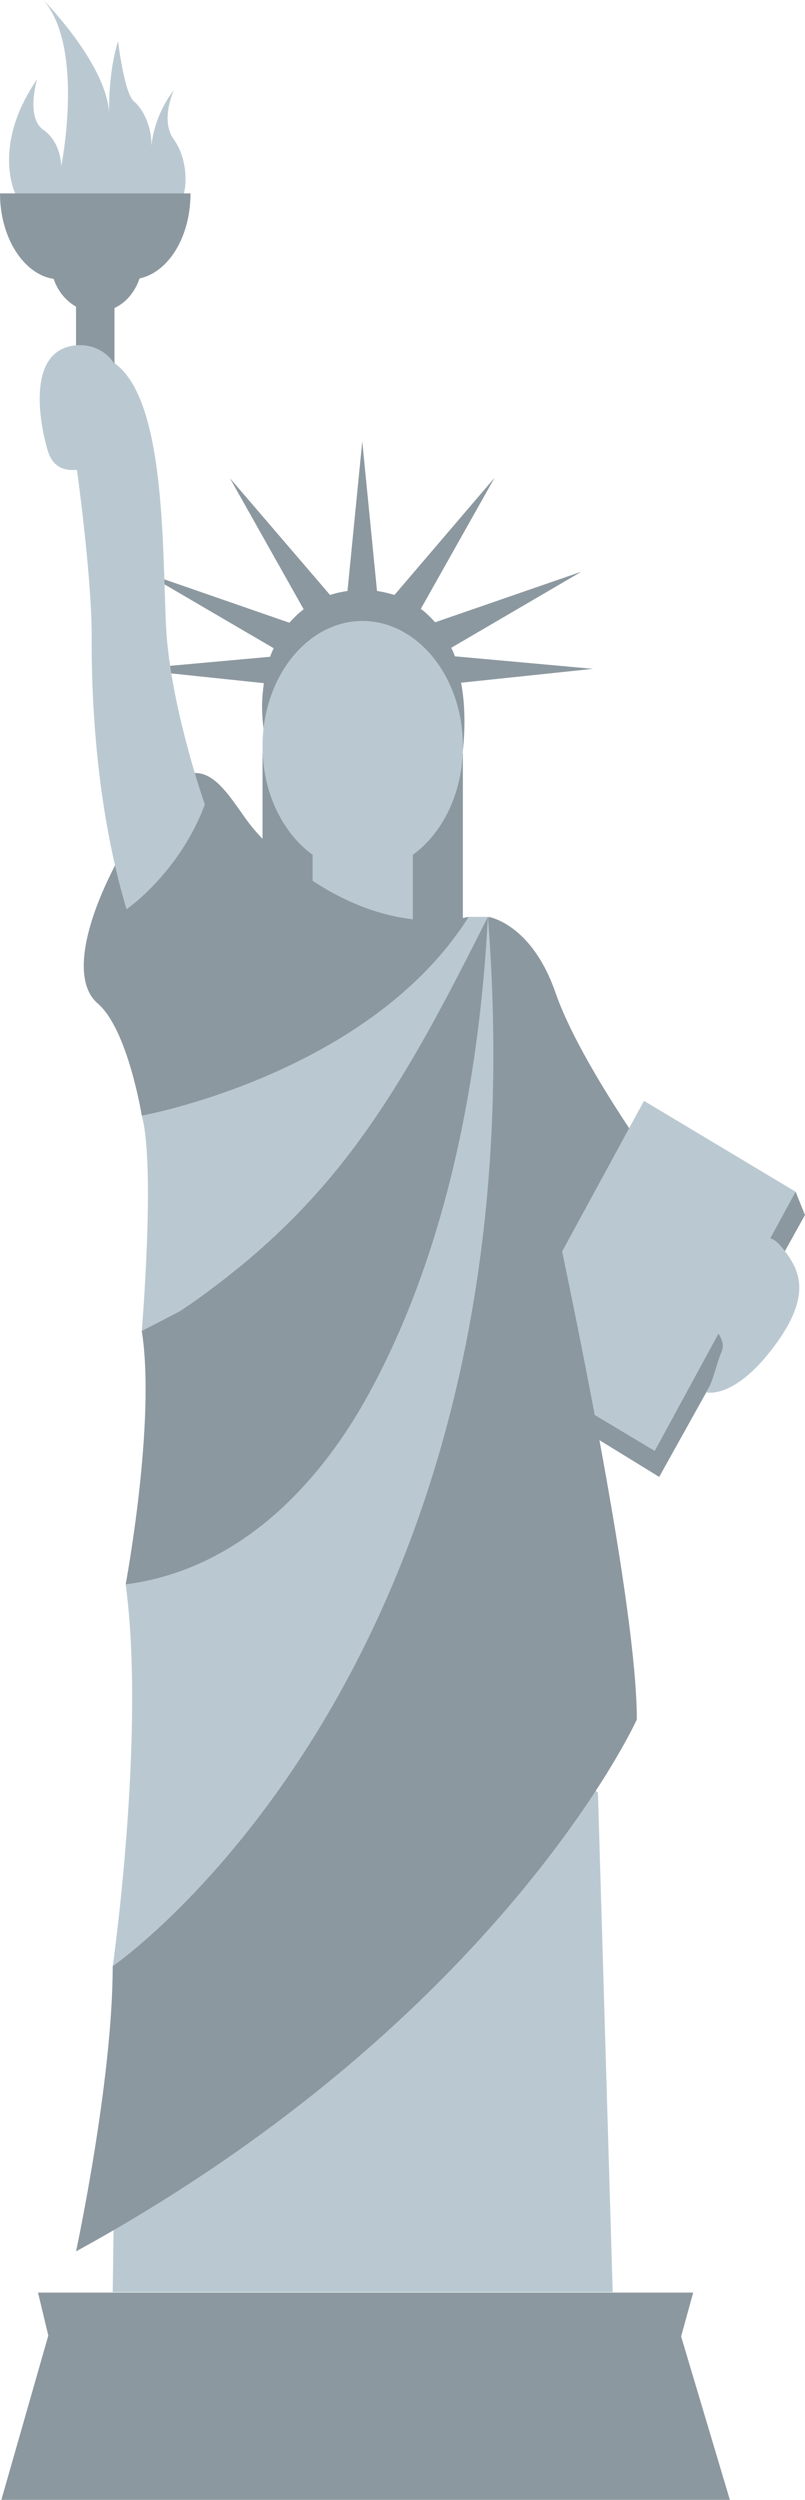 <?xml version="1.0" encoding="utf-8"?>
<!-- Generator: Adobe Illustrator 25.2.1, SVG Export Plug-In . SVG Version: 6.00 Build 0)  -->
<svg version="1.1" id="Layer_1" xmlns="http://www.w3.org/2000/svg" xmlns:xlink="http://www.w3.org/1999/xlink" x="0px" y="0px"
	 viewBox="0 0 180 558.4" style="enable-background:new 0 0 180 558.4;" xml:space="preserve">
<style type="text/css">
	.st0{fill:#8C989F;}
	.st1{fill:#BAC9D1;}
	.st2{fill:#FFFFFF;}
	.st3{fill:#6B747A;}
</style>
<g>
	<path class="st0" d="M132.6,149.4l-30.9-2.8c-0.2-0.7-0.5-1.3-0.8-1.9l29.1-17L97.3,139c-1-1.1-2-2.1-3.2-3l16.5-29.3l-22.4,26.2
		c-1.3-0.4-2.6-0.7-3.9-0.9l-3.3-33.4l-3.3,33.4c-1.3,0.2-2.7,0.5-3.9,0.9l-22.4-26.1l16.5,29.3c-1.2,0.9-2.2,1.9-3.2,3l-32.6-11.3
		l29.1,17c-0.3,0.6-0.6,1.3-0.8,1.9l-30.9,2.8l29.5,3.1c-0.2,1.6-0.4,3.3-0.4,5.1c0,16.3,10,29.5,22.4,29.5c9.6,0,17.8-8,21-19.3
		c0.5,0.1,0.9,0.3,1.4,0.5c0,0,1.2-8-0.3-15.9L132.6,149.4z"/>
	<path class="st0" d="M109.2,204.8c0,0,9.6,1.4,15,16.9c5.3,15.4,22.2,38.6,22.2,38.6l-18.6,30.6C127.7,290.9,108.2,227,109.2,204.8
		z"/>
	<rect x="58.7" y="168.3" class="st0" width="44.8" height="40.3"/>
	<rect x="69.9" y="189.1" class="st1" width="22.4" height="20.1"/>
	<g>
		<polygon class="st0" points="177.9,266.2 180,271.4 147.4,329.9 111.9,308.1 112.5,303.8 		"/>
		<polygon class="st1" points="144,245.9 177.9,266.2 146.4,324.1 112.5,303.8 		"/>
		<path class="st1" d="M157.9,311c0,0,6,1.7,14.7-9.6c8.8-11.4,6.4-17.1,3.3-21.4c-3.1-4.2-4.3-4.4-7.3-1.1
			c-3.1,3.3-12.9,9.1-11.2,13.5c1.7,4.4,5.1,6.3,4,9.4C160.1,304.8,159.4,309,157.9,311z"/>
	</g>
	<path class="st0" d="M31.7,249.2c0,0-3.1-19.3-9.9-25.1c-6.7-5.8-2-22.7,9.9-41c11.9-18.3,17.2-8.7,23.4,0
		c6.3,8.7,26.5,26.5,49.7,21.7C104.8,204.8,89.8,255,31.7,249.2z"/>
	<path class="st1" d="M31.7,297.3c0,0,3.1-37,0-48.1c0,0,50.9-9.2,73.1-44.4h4.3C109.2,204.8,94.1,271.6,31.7,297.3z"/>
	<path class="st1" d="M133.7,400.4l3.3,111.6H25.2l0.4-29C25.6,483.1,90.2,368.4,133.7,400.4z"/>
	<path class="st1" d="M28.1,353.9c4.5,33.3-2.9,85.4-2.9,85.4c106.4-70.2,83.9-234.4,83.9-234.4"/>
	<path class="st0" d="M17,502.9c0,0,8.2-38.1,8.2-63.7c0,0,97-66.6,83.9-234.4c0,0,33.3,140.2,33.3,179.3
		C142.4,384.1,112,450.9,17,502.9z"/>
	<path class="st1" d="M28.3,203.1c0,0,11.8-8.1,17.5-23.4c0,0-7.9-22.4-8.7-40.3c-0.8-17.9-0.2-50.1-11.4-58.2c-9-6.5-8.6,23-8.6,23
		s3.4,24.1,3.4,37.9C20.4,156,21.5,180.5,28.3,203.1z"/>
	<path class="st1" d="M3.4,43.2c0,0-5.3-10.7,4.9-25.5c0,0-2.6,8.5,1.4,11.3c4,2.8,4,8.1,4,8.1S19,10.7,9.7,0c0,0,13.9,14,14.7,25.1
		c0,0-0.3-8.5,2-15.9c0,0,1.4,11.8,3.6,13.5c2.2,1.8,4.2,6.3,3.8,10.5c0,0,0.2-6.8,5.1-13.1c0,0-3.2,6.8,0,11.1
		c3.2,4.4,3.7,12.7,0,16.2C38.9,47.4,4.2,57.6,3.4,43.2z"/>
	<path class="st0" d="M0,43.2c0,9.9,5.3,18.1,12,19.1c0.9,2.7,2.7,4.9,5,6.2v20.1c0,2.4,1.9,4.3,4.3,4.3c2.4,0,4.3-1.9,4.3-4.3V68.8
		c2.6-1.2,4.6-3.6,5.6-6.6c6.5-1.4,11.4-9.3,11.4-19H0z"/>
	<path class="st1" d="M27.3,95.7c-0.2,2.2-0.5,4.4-1.9,6.1c-1.6,1.9-4.2,2.6-6.7,3c-2.1,0.3-4.4,0.4-6-0.9c-1.4-1.1-2-2.9-2.4-4.6
		c-1.9-7.2-3.7-21.8,7.3-22.2c2.9-0.1,5.8,1.2,7.5,3.5c1.4,1.8,2.1,4.1,2.4,6.5s0.1,4.6,0,7C27.3,94.6,27.3,95.1,27.3,95.7z"/>
	<polygon class="st0" points="163.2,558.4 0.3,558.4 10.8,521.7 8.5,512.1 155,512.1 152.3,521.9 	"/>
	<path class="st1" d="M103.5,166.7c0,15.4-10,28-22.4,28c-12.3,0-22.4-12.5-22.4-28c0-15.4,10-28,22.4-28
		C93.5,138.8,103.5,151.3,103.5,166.7z"/>
	<path class="st0" d="M28.1,353.9c0,0,6.8-36.3,3.6-56.6c0,0,8-4.1,8.5-4.4c4.3-2.8,8.5-6,12.5-9.2c8.1-6.5,15.5-13.8,22.1-21.8
		c14.1-17.2,24.3-37.3,34.3-57.1c-1.9,36.4-9.4,75.9-27.5,108.1C70.1,333.2,52.3,350.8,28.1,353.9z"/>
</g>
</svg>
